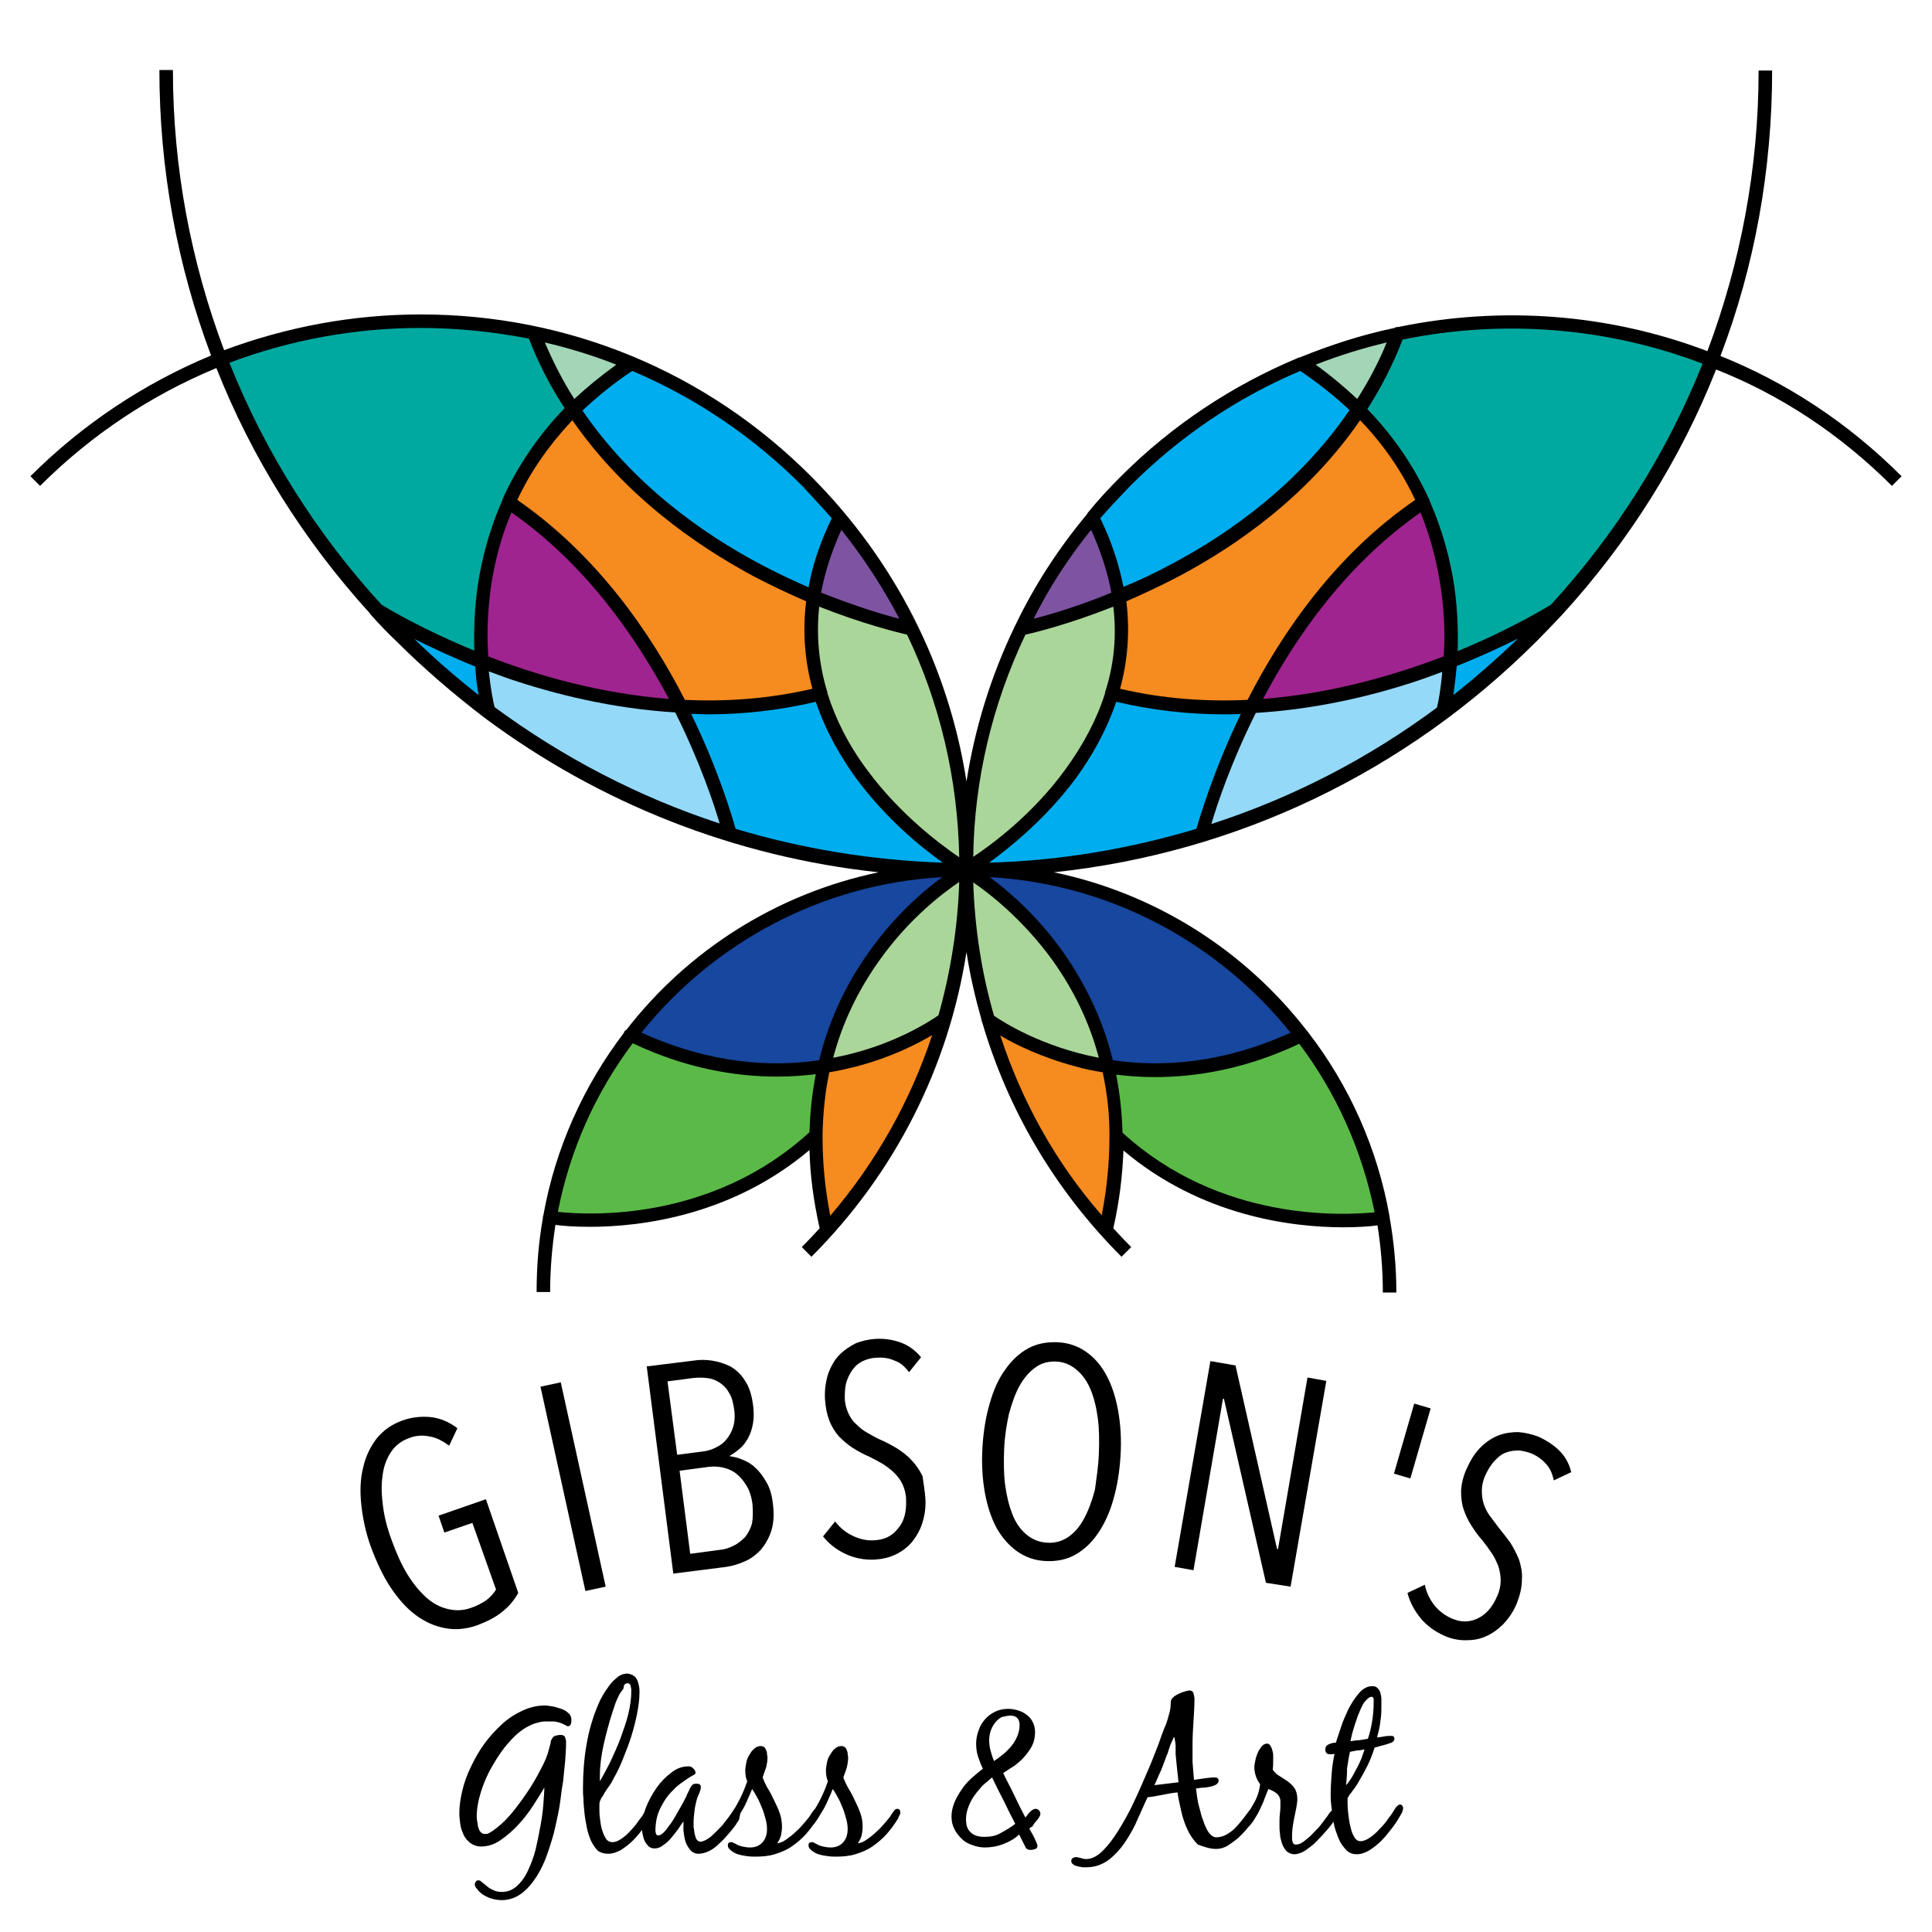 <?xml version="1.0" encoding="utf-8"?>
<!-- Generator: Adobe Illustrator 27.8.0, SVG Export Plug-In . SVG Version: 6.00 Build 0)  -->
<svg version="1.1" id="Layer_1" xmlns="http://www.w3.org/2000/svg" xmlns:xlink="http://www.w3.org/1999/xlink" x="0px" y="0px"
	 viewBox="0 0 400 400" style="enable-background:new 0 0 400 400;" xml:space="preserve">
<style type="text/css">
	.st0{fill-rule:evenodd;clip-rule:evenodd;}
	.st1{fill-rule:evenodd;clip-rule:evenodd;fill:#ABD69A;}
	.st2{fill-rule:evenodd;clip-rule:evenodd;fill:#00AEEF;}
	.st3{fill-rule:evenodd;clip-rule:evenodd;fill:#94D9F8;}
	.st4{fill-rule:evenodd;clip-rule:evenodd;fill:#9F248F;}
	.st5{fill-rule:evenodd;clip-rule:evenodd;fill:#7E53A2;}
	.st6{fill-rule:evenodd;clip-rule:evenodd;fill:#F68B1F;}
	.st7{fill-rule:evenodd;clip-rule:evenodd;fill:#A2D6B7;}
	.st8{fill-rule:evenodd;clip-rule:evenodd;fill:#5BBA47;}
	.st9{fill-rule:evenodd;clip-rule:evenodd;fill:#17479E;}
	.st10{fill-rule:evenodd;clip-rule:evenodd;fill:#00A9A0;}
</style>
<g>
	<g>
		<g>
			<path id="path_6d7535c0d8841c384fa14898cab8c2e7" class="st0" d="M391.7,100.6l2-2c-11.1-11.1-23.8-19.4-37.5-24.9
				c7.1-18.6,10.7-38.6,10.7-59.1h-2.8c0,20.4-3.8,40-10.6,58.1c-20.5-7.8-42.7-9.4-64-5c-0.3,0-0.5,0-0.8,0.2
				c-6.7,1.4-13.2,3.5-19.6,6.1c-0.2,0-0.4,0.1-0.6,0.2c-13.3,5.6-25.7,13.7-36.5,24.5c-2.5,2.5-4.8,5-6.9,7.6c0,0,0,0,0,0.1
				c-6,7.2-11,14.9-14.9,23.1c-0.1,0.1-0.2,0.3-0.2,0.4c-4.9,10.2-8.2,21-9.9,31.9c-3.7-23.8-14.8-45.7-32.1-63.1
				C146.4,77,117.7,65.1,87.1,65.1l0,0c-14.1,0-27.8,2.6-40.7,7.4c-6.8-18.1-10.6-37.6-10.6-58h-2.8c0,20.5,3.7,40.5,10.7,59.1
				C30,79.3,17.2,87.7,6.3,98.6l2,2c10.6-10.6,23-18.8,36.5-24.4c7.3,18.5,18,35.6,31.7,50.7c0.1,0.1,0.2,0.3,0.3,0.4
				c1.6,1.8,3.3,3.6,5.1,5.3c5.8,5.8,12,11.1,18.4,16c0,0,0,0,0,0c23.9,17.8,51.9,28.8,81.6,32c-21.1,4.4-39.5,16.2-52.2,32.6
				c-0.2,0.1-0.4,0.3-0.5,0.5c0,0,0,0.1,0,0.1c-8.3,10.9-14.2,23.8-16.7,37.8c0,0.1-0.1,0.2-0.1,0.3c0,0.1,0,0.2,0,0.3
				c-0.9,5-1.3,10.1-1.3,15.3h2.8c0-4.7,0.4-9.4,1.1-13.9c1.4,0.2,3.9,0.4,7.1,0.4c10.6,0,29.4-2.3,45.5-15.9
				c0.1,5,0.8,10.4,2.1,16.2c-1.2,1.3-2.4,2.6-3.7,3.9l2,2c17.3-17.3,28.4-39.3,32.1-63.1c0.7,4.7,1.8,9.4,3.1,14
				c0,0.2,0.1,0.5,0.2,0.7c5.2,17.7,14.8,34.4,28.8,48.4l2-2c-1.3-1.3-2.5-2.6-3.7-3.9c1.3-5.7,1.9-11.1,2.1-16.1
				c16.1,13.6,34.9,15.9,45.5,15.9c3.2,0,5.7-0.2,7.1-0.4c0.7,4.5,1.1,9.1,1.1,13.9h2.8c0-5.3-0.5-10.5-1.4-15.6c0,0,0,0,0-0.1
				c0,0,0,0,0,0c-2.5-14.2-8.4-27.2-16.8-38.1c0,0,0,0,0,0c-0.1-0.2-0.2-0.3-0.4-0.5c-12.8-16.5-31.2-28.3-52.3-32.7
				c37.8-4,72.8-20.7,100-47.9c1.8-1.8,3.5-3.6,5.2-5.4c0,0,0,0,0,0c13.8-15.1,24.6-32.3,31.9-50.8
				C368.5,81.7,380.9,89.8,391.7,100.6z"/>
		</g>
	</g>
	<g>
		<g>
			<g>
				<path id="path_2f2e658b0ed7a9a8c5f057c0c847fa8a" class="st1" d="M201.5,182.7c3.4,2.3,10.3,7.7,16.4,16.1
					c4.5,6.3,7.7,13,9.6,20.2c-11.9-2.3-19.8-7.4-21.7-8.7C203.2,201.3,201.8,192,201.5,182.7z"/>
			</g>
		</g>
		<g>
			<g>
				<path id="path_14855c79ec2295b0a84a3471f6cb81e8" class="st1" d="M194.3,210.2c-1.6,1.1-9.6,6.5-21.8,8.8
					c1.9-7.2,5.1-13.9,9.6-20.2c6.1-8.6,13.1-13.9,16.5-16.2C198.3,192,196.8,201.3,194.3,210.2z"/>
			</g>
		</g>
	</g>
	<g>
		<g>
			<g>
				<path id="path_8c277c7c69dac412f9557fdf02abed6d" class="st2" d="M204.8,178.6c4.4-3.2,11.7-9.1,17.9-17.4
					c3.2-4.4,6.3-9.7,8.4-15.9c7.6,1.8,15.1,2.6,22.4,2.6c1.2,0,2.3,0,3.4-0.1c-5.6,11.6-8.4,21.1-9.2,23.8
					C234,175.7,219.6,178.2,204.8,178.6z"/>
			</g>
		</g>
		<g>
			<g>
				<path id="path_4e1f12841838df89649c50ed72f1414a" class="st2" d="M152.3,171.6c-0.8-2.8-3.6-12.3-9.2-23.8
					c1.1,0,2.3,0.1,3.4,0.1c7.2,0,14.8-0.8,22.4-2.6c2.1,6.2,5.2,11.5,8.4,15.9c6.2,8.4,13.5,14.3,17.9,17.4
					C180.3,178.1,166,175.7,152.3,171.6z"/>
			</g>
		</g>
	</g>
	<g>
		<g>
			<g>
				<path id="path_bb334739504c5f1d1e70db9a38eeea2c" class="st3" d="M297.5,146.5c-14,10.4-29.7,18.6-46.7,24.1
					c1.2-4.1,4.1-12.8,9.2-23c13.2-0.8,25.1-3.8,34.2-6.9c1.5-0.5,3-1.1,4.4-1.6C298.3,142.7,297.8,145.4,297.5,146.5z"/>
			</g>
		</g>
		<g>
			<g>
				<path id="path_cc15a1737d633c87674b20ad59c08677" class="st3" d="M102.4,146.4c-0.3-1.1-0.8-3.7-1.2-7.4
					c1.4,0.5,2.9,1.1,4.4,1.6c9.2,3.1,21.1,6.1,34.2,6.9c5.1,10.2,8,18.9,9.2,23C132.2,165,116.5,156.8,102.4,146.4z"/>
			</g>
		</g>
	</g>
	<g>
		<g>
			<g>
				<path id="path_0c98d6b27fdddc0f0cab077b9f443902" class="st2" d="M301.6,137.9c5-2,9.3-4,12.7-5.7c-4.3,4.1-8.7,8-13.4,11.7
					C301.1,142.3,301.4,140.3,301.6,137.9z"/>
			</g>
		</g>
		<g>
			<g>
				<path id="path_09b550af102408152913bb5755d310de" class="st2" d="M99.1,143.9c-4.6-3.6-9.1-7.5-13.3-11.6
					c3.4,1.7,7.6,3.7,12.6,5.7C98.5,140.3,98.8,142.3,99.1,143.9z"/>
			</g>
		</g>
	</g>
	<g>
		<g>
			<g>
				<path id="path_607938748b473a7da3bc2877d52bdc35" class="st4" d="M298.9,135.9c-10.2,3.9-23.2,7.7-37.4,8.8
					c6.9-13.1,17.4-28,32.6-38.6c2,4.9,3.4,10.1,4.2,15.6C299.1,127,299.2,131.9,298.9,135.9z"/>
			</g>
		</g>
		<g>
			<g>
				<path id="path_355c03d03c91515a88e333e74d94a7e2" class="st4" d="M101.6,121.8c0.8-5.6,2.2-10.8,4.3-15.7
					c15.2,10.6,25.6,25.5,32.6,38.6c-14.2-1.1-27.2-4.8-37.4-8.8C100.8,131.9,100.9,127.1,101.6,121.8z"/>
			</g>
		</g>
	</g>
	<g>
		<g>
			<g>
				<path id="path_e6502470cdc8976ace331e33020743e6" class="st5" d="M186.2,128.1c-3.3-0.8-9.1-2.6-16.2-5.4
					c0.8-4.3,2.2-8.6,4.2-13C178.8,115.5,182.8,121.6,186.2,128.1z"/>
			</g>
		</g>
		<g>
			<g>
				<path id="path_ba2716de4fa7f1c494edee38cea27ea8" class="st5" d="M225.9,109.7c2,4.4,3.4,8.7,4.2,13c-7,2.9-12.9,4.6-16.1,5.4
					C217.2,121.7,221.2,115.5,225.9,109.7z"/>
			</g>
		</g>
	</g>
	<g>
		<g>
			<g>
				<path id="path_0a1b757133e2a843d570e42b1aa7703d" class="st1" d="M187.8,131.4c6.8,14.2,10.5,29.9,10.8,46.1
					c-3.8-2.6-12.2-8.8-19-18c-3.9-5.2-6.6-10.6-8.3-16c0-0.1,0-0.2,0-0.2c0-0.1-0.1-0.2-0.1-0.3c-1.7-5.7-2.2-11.5-1.6-17.4
					C178.7,129.2,185.7,130.9,187.8,131.4z"/>
			</g>
		</g>
		<g>
			<g>
				<path id="path_e7f3ba404016e37a2e33fde299bec2a3" class="st1" d="M212.3,131.4c2.2-0.5,9.1-2.2,18.2-5.8
					c0.7,5.9,0.2,11.7-1.6,17.4c-0.1,0.1-0.1,0.2-0.1,0.3c0,0.1,0,0.1,0,0.2c-1.7,5.4-4.5,10.7-8.3,15.9c-6.7,9.2-15.1,15.4-19,18
					C201.7,161.6,205.4,145.9,212.3,131.4z"/>
			</g>
		</g>
	</g>
	<g>
		<g>
			<g>
				<path id="path_585e63f73ff6521a12e532b8002d1efa" class="st6" d="M156,119.3c3.8,2,7.5,3.7,10.9,5.2c-0.8,6.6-0.2,12.6,1.3,18.1
					c-9,2.1-17.9,2.7-26.4,2.3c-7.1-13.9-18.3-30.1-34.7-41.4c2.8-6,6.7-11.5,11.4-16.5C129.3,102.6,144.1,112.9,156,119.3z"/>
			</g>
		</g>
		<g>
			<g>
				<path id="path_d91901eaed11885c5e4c8c7b9525dbc4" class="st6" d="M258.3,144.9c-8.5,0.4-17.5-0.2-26.4-2.3
					c1.5-5.5,2.1-11.5,1.3-18.1c3.4-1.5,7.1-3.2,10.9-5.2c11.9-6.3,26.7-16.6,37.5-32.3c4.8,5,8.6,10.5,11.4,16.5
					C276.5,114.8,265.4,131,258.3,144.9z"/>
			</g>
		</g>
	</g>
	<g>
		<g>
			<g>
				<path id="path_e2d43d78eac40bd5fdddeb33aa55331c" class="st7" d="M112.8,70.9c5.1,1.2,10,2.7,14.8,4.6c-3.2,2.3-6.1,4.7-8.7,7.1
					C116.6,79,114.6,75.1,112.8,70.9z"/>
			</g>
		</g>
		<g>
			<g>
				<path id="path_e41e82d40afa521d95cf25eb922008b0" class="st7" d="M281,82.6c-2.6-2.4-5.4-4.8-8.6-7.1c4.8-1.9,9.7-3.4,14.7-4.6
					C285.4,75.1,283.3,79,281,82.6z"/>
			</g>
		</g>
	</g>
	<g>
		<g>
			<g>
				<path id="path_76e03fa14e06f9a3934c36f486d48c08" class="st2" d="M234,100.6c10.4-10.4,22.4-18.4,35.2-23.8
					c3.7,2.5,7.1,5.2,10.2,8.1c-10.5,15.4-25,25.6-36.7,31.8c-3.5,1.9-6.9,3.5-10.1,4.8c-0.9-4.5-2.4-9.3-4.8-14.2
					C229.8,105,231.9,102.8,234,100.6z"/>
			</g>
		</g>
		<g>
			<g>
				<path id="path_290c2537ec648d06674c2991b4eaa7e1" class="st2" d="M172.2,107.3c-2.4,5-4,9.7-4.8,14.3c-3.2-1.4-6.6-3-10-4.8
					c-11.7-6.2-26.3-16.4-36.8-31.8c3.1-2.9,6.5-5.7,10.3-8.2c13,5.5,24.9,13.5,35.2,23.8C168.1,102.8,170.2,105,172.2,107.3z"/>
			</g>
		</g>
	</g>
	<g>
		<g>
			<g>
				<path id="path_f71647518caae54a0974a382055c6633" class="st6" d="M170.3,235.4c0-0.2,0-0.4,0-0.5c0.1-4.4,0.5-8.7,1.4-12.9
					c2-0.3,3.9-0.8,5.6-1.2c7.2-1.9,12.5-4.6,15.7-6.5c-4.5,13.6-11.6,26.3-21.1,37.4C170.8,246.1,170.3,240.7,170.3,235.4z"/>
			</g>
		</g>
		<g>
			<g>
				<path id="path_ef2c91bb55b7976e5f2d00ad6177c87a" class="st6" d="M207.1,214.4c3.2,1.9,8.5,4.5,15.6,6.4
					c1.7,0.5,3.6,0.9,5.6,1.2c0.9,4.2,1.4,8.4,1.4,12.8c0,0.2,0,0.4,0,0.5c0,5.2-0.5,10.7-1.6,16.3
					C218.4,240.5,211.5,227.8,207.1,214.4z"/>
			</g>
		</g>
	</g>
	<g>
		<g>
			<g>
				<path id="path_ee709bccbecd7c0a25b76a74d72fe7d8" class="st8" d="M115.5,250.9c2.5-12.9,7.9-24.8,15.5-34.9
					c11,5.2,21.2,6.9,29.9,6.9c2.8,0,5.5-0.2,8-0.5c-0.7,3.7-1.2,7.7-1.3,12C147.3,253,121.8,251.6,115.5,250.9z"/>
			</g>
		</g>
		<g>
			<g>
				<path id="path_aa1668ef4ec68de7d5a5d264ba73addb" class="st8" d="M232.4,234.5c-0.1-4.3-0.6-8.3-1.3-12c2.5,0.3,5.1,0.5,8,0.5
					c8.7,0,18.9-1.7,29.9-6.9c7.6,10.1,13,22,15.6,34.9C278.3,251.6,252.7,253.1,232.4,234.5z"/>
			</g>
		</g>
	</g>
	<g>
		<g>
			<g>
				<path id="path_4ae6ebb2aba7a41b553d84083d925033" class="st9" d="M195.1,181.6c-3.9,2.8-9.8,7.9-15.2,15.5
					c-4,5.6-8,13-10.3,22.4c-10.1,1.5-22.7,0.7-36.8-5.7C147.6,195.3,170,183,195.1,181.6z"/>
			</g>
		</g>
		<g>
			<g>
				<path id="path_00a8e1cb228ea7fcb417106497a4e8fb" class="st9" d="M267.2,213.8c-14,6.4-26.7,7.2-36.8,5.7
					c-2.3-9.4-6.4-16.8-10.3-22.4c-5.4-7.6-11.4-12.7-15.2-15.5C230,183,252.3,195.3,267.2,213.8z"/>
			</g>
		</g>
	</g>
	<g>
		<g>
			<g>
				<path id="path_537b06a10a9f19bbc2f6d17e8deb5af2" class="st10" d="M87.1,67.9c7.6,0,15.1,0.8,22.4,2.2c2,5.2,4.5,10,7.4,14.4
					c-5.8,6-9.9,12.4-12.7,18.5c0,0,0,0,0,0.1c-0.1,0.2-0.2,0.3-0.2,0.5c-2.8,6.3-4.3,12.4-5.1,17.7c-0.7,5-0.8,9.5-0.7,13.4
					c-10.3-4.2-17.4-8.4-19.2-9.5c-13.3-14.5-24.1-31.5-31.5-50.1C60,70.4,73.4,67.9,87.1,67.9z"/>
			</g>
		</g>
		<g>
			<g>
				<path id="path_76b90fae2a4935569e0d07c1e13a07fc" class="st10" d="M321.1,125.2c-1.7,1-8.8,5.3-19.3,9.6c0.1-3.9,0-8.4-0.7-13.4
					c-0.8-5.3-2.3-11.3-5.1-17.7c0-0.2-0.1-0.3-0.2-0.5c0,0,0,0,0,0c-2.8-6.1-6.9-12.5-12.7-18.5c2.8-4.4,5.3-9.2,7.3-14.4
					c20.6-4.2,42.2-2.6,62.1,5C345.1,93.8,334.4,110.7,321.1,125.2z"/>
			</g>
		</g>
	</g>
	<g>
		<g>
			<g>
				<path id="path_cc0ef06d38f5a5df0f2f5c2c09e4f7f8" class="st0" d="M107.3,329.8c-0.8,1.4-1.8,2.7-3.2,3.8
					c-1.4,1.2-3.2,2.1-5.3,2.9c-2.3,0.8-4.5,1-6.6,0.6c-2.2-0.4-4.2-1.3-6.1-2.7c-1.9-1.4-3.6-3.3-5.2-5.7c-1.6-2.4-2.9-5.2-4.1-8.4
					c-1.1-3-1.7-6-2-8.8c-0.3-2.8-0.2-5.4,0.4-7.7c0.5-2.3,1.5-4.3,2.8-6c1.4-1.7,3.1-2.9,5.3-3.7c2-0.7,4-0.9,5.9-0.7
					c1.9,0.2,3.8,1,5.5,2.3l-1.7,3.6c-1.4-1-2.7-1.7-4.1-1.9c-1.4-0.3-2.8-0.2-4.1,0.3c-1.7,0.6-3,1.6-3.9,3c-0.9,1.4-1.5,3-1.7,4.9
					c-0.3,1.9-0.2,4,0.1,6.3c0.3,2.3,0.9,4.6,1.8,7c0.9,2.5,1.9,4.8,3.1,6.8c1.2,2,2.5,3.6,3.9,4.9c1.4,1.3,2.9,2.1,4.5,2.5
					c1.6,0.4,3.2,0.4,4.9-0.2c1.2-0.4,2.3-1,3.2-1.6c0.9-0.7,1.5-1.4,2-2.2l-4.9-13.8l-5.8,2l-1.2-3.5l9.8-3.4L107.3,329.8
					L107.3,329.8z"/>
			</g>
		</g>
		<g>
			<g>
				<path id="path_2c6bd332b874497a5685f94efbe0f111" class="st0" d="M121.2,329.4l-9.3-42.3l4.2-0.9l9.3,42.3L121.2,329.4z"/>
			</g>
		</g>
		<g>
			<g>
				<path id="path_b68cec28baf29914b6f29f092b2cc3f1" class="st0" d="M160,311.2c0.3,2.2,0.2,4.1-0.3,5.7c-0.5,1.6-1.3,2.9-2.2,4
					c-1,1-2.1,1.9-3.4,2.4c-1.3,0.6-2.5,0.9-3.7,1.1l-11,1.4l-5.5-42.9l9.7-1.2c1.2-0.2,2.5-0.2,3.8,0c1.3,0.2,2.6,0.6,3.8,1.2
					c1.2,0.7,2.2,1.6,3,2.9c0.9,1.3,1.4,2.9,1.7,5c0.2,1.5,0.2,2.7,0,3.9c-0.2,1.1-0.5,2.1-1,3c-0.5,0.9-1,1.6-1.7,2.2
					c-0.7,0.6-1.4,1.1-2.1,1.5l0,0.1c0.8,0.1,1.7,0.3,2.6,0.7c1,0.4,1.9,0.9,2.7,1.7c0.9,0.8,1.6,1.8,2.3,3
					C159.3,307.9,159.8,309.4,160,311.2z M152,291.8c-0.2-1.4-0.5-2.6-1.1-3.5c-0.5-0.9-1.2-1.6-2-2.1c-0.8-0.5-1.6-0.8-2.6-0.9
					c-0.9-0.1-1.8-0.1-2.8,0l-5.3,0.7l2,15.2l5.4-0.7c0.9-0.1,1.8-0.4,2.6-0.8c0.8-0.4,1.6-0.9,2.2-1.7c0.6-0.7,1.1-1.6,1.4-2.6
					C152.1,294.4,152.2,293.2,152,291.8z M155.8,311.5c-0.2-1.6-0.6-2.9-1.3-4c-0.6-1-1.4-1.9-2.2-2.5s-1.8-1-2.8-1.2
					c-1-0.2-1.9-0.2-2.8-0.1l-6,0.8l2.2,17.2l6-0.8c1.1-0.1,2.1-0.4,3-0.9c0.9-0.4,1.7-1.1,2.4-1.8c0.6-0.8,1.1-1.7,1.4-2.8
					C155.9,314.2,155.9,313,155.8,311.5z"/>
			</g>
		</g>
		<g>
			<g>
				<path id="path_4ed4c76f79f7dc9860be4829f48c0fc9" class="st0" d="M191.6,310.4c0.1,1.9-0.2,3.6-0.7,5.1
					c-0.5,1.5-1.3,2.8-2.2,3.9c-1,1.1-2.1,1.9-3.4,2.5c-1.3,0.6-2.7,0.9-4.2,1c-2.2,0.1-4.2-0.3-6.1-1.2c-1.9-0.9-3.4-2.1-4.6-3.6
					l2.5-3.1c1,1.3,2.2,2.3,3.7,3c1.5,0.7,2.9,1,4.4,0.9c2-0.1,3.6-0.8,4.8-2.3c1.3-1.4,1.9-3.4,1.8-6c0-1.2-0.3-2.3-0.7-3.2
					c-0.4-0.9-1-1.7-1.7-2.4c-0.7-0.7-1.5-1.3-2.4-1.9c-0.9-0.5-1.8-1-2.8-1.5c-1.2-0.5-2.3-1.1-3.4-1.8c-1.1-0.7-2-1.5-2.9-2.4
					c-0.8-0.9-1.5-2-2-3.3c-0.5-1.3-0.8-2.8-0.9-4.5c-0.1-2,0.2-3.7,0.7-5.3c0.6-1.5,1.3-2.8,2.3-3.8c1-1,2.2-1.8,3.4-2.4
					c1.3-0.5,2.6-0.8,4.1-0.9c2-0.1,3.7,0.2,5.3,0.8c1.6,0.6,2.9,1.6,4.1,3l-2.5,3.1c-0.9-1.2-1.8-2-3-2.4c-1.1-0.5-2.3-0.7-3.6-0.6
					c-0.9,0-1.7,0.2-2.5,0.5c-0.8,0.3-1.6,0.8-2.2,1.5c-0.6,0.7-1.1,1.5-1.5,2.6c-0.4,1-0.5,2.2-0.5,3.6c0,1.2,0.3,2.3,0.7,3.2
					c0.4,0.9,0.9,1.7,1.6,2.3c0.7,0.7,1.4,1.3,2.3,1.8c0.9,0.5,1.7,1,2.6,1.4c1.2,0.5,2.3,1.1,3.5,1.8c1.1,0.7,2.2,1.5,3.1,2.5
					c0.9,0.9,1.7,2.1,2.3,3.3C191.2,307.2,191.5,308.7,191.6,310.4z"/>
			</g>
		</g>
		<g>
			<g>
				<path id="path_18764e44fb0cc8f92c68c4b37127685b" class="st0" d="M232,301.3c-0.2,3.4-0.7,6.4-1.5,9.2c-0.8,2.8-1.9,5.1-3.2,7
					c-1.3,1.9-2.9,3.4-4.7,4.4c-1.8,1-3.8,1.4-6.1,1.3c-2.2-0.1-4.2-0.8-5.9-2c-1.7-1.2-3.1-2.8-4.3-4.9c-1.1-2.1-1.9-4.5-2.4-7.3
					c-0.5-2.8-0.7-5.9-0.5-9.3c0.2-3.3,0.7-6.4,1.5-9.1c0.8-2.8,1.8-5.1,3.2-7c1.3-1.9,2.9-3.4,4.7-4.4c1.8-1,3.9-1.4,6.2-1.3
					c2.2,0.1,4.2,0.8,5.9,2s3.1,2.8,4.2,4.9c1.1,2,1.9,4.5,2.4,7.3C232,294.9,232.2,298,232,301.3z M227.5,301.1
					c0.1-2.6,0.1-5.1-0.2-7.4c-0.3-2.3-0.8-4.3-1.5-6c-0.7-1.7-1.7-3.1-2.9-4.1c-1.2-1-2.5-1.6-4.1-1.7c-1.7-0.1-3.2,0.3-4.4,1.2
					c-1.3,0.9-2.4,2.2-3.3,3.8c-0.9,1.6-1.6,3.6-2.2,5.8c-0.5,2.3-0.9,4.7-1,7.3c-0.1,2.6-0.1,5.1,0.2,7.4c0.3,2.3,0.8,4.3,1.5,6.1
					c0.7,1.8,1.7,3.2,2.9,4.2c1.2,1,2.6,1.6,4.3,1.7c1.6,0.1,3.1-0.3,4.4-1.2c1.3-0.9,2.4-2.2,3.3-3.9c0.9-1.7,1.6-3.6,2.2-5.9
					C227,306.1,227.4,303.7,227.5,301.1z"/>
			</g>
		</g>
		<g>
			<g>
				<path id="path_3f21d331da4ede740f3f8c0ea20c7efa" class="st0" d="M262.1,327.7l-8.7-38.1l-0.2,0l-6.1,35.5l-3.9-0.7l7.4-42.6
					l5.2,0.9l8.6,38l0.2,0l6.1-35.5l3.9,0.7l-7.4,42.6L262.1,327.7z"/>
			</g>
		</g>
		<g>
			<g>
				<path id="path_1104188975c3acbea1a16e6e84544df8" class="st0" d="M288.6,305.1l4.2-14.5l3.4,1l-4.2,14.5L288.6,305.1z"/>
			</g>
		</g>
		<g>
			<g>
				<path id="path_89b590ee4133c4e11c6aed27b6fec523" class="st0" d="M314.1,331.8c-0.7,1.8-1.7,3.2-2.8,4.4c-1.1,1.1-2.3,2-3.7,2.6
					c-1.3,0.6-2.7,0.8-4.2,0.8c-1.5,0-2.9-0.3-4.3-0.9c-2-0.9-3.7-2.1-5-3.7c-1.3-1.6-2.2-3.3-2.7-5.2l3.6-1.7c0.3,1.6,1,3,2,4.3
					c1,1.2,2.2,2.1,3.6,2.7c1.8,0.8,3.6,0.8,5.3,0s3.1-2.3,4.1-4.7c0.5-1.1,0.7-2.2,0.7-3.2c0-1-0.2-2-0.5-3
					c-0.4-0.9-0.8-1.9-1.4-2.7c-0.6-0.9-1.2-1.7-1.9-2.6c-0.9-1-1.6-2-2.3-3.1c-0.7-1.1-1.2-2.2-1.6-3.4c-0.4-1.2-0.5-2.4-0.5-3.8
					c0.1-1.4,0.4-2.8,1.1-4.4c0.8-1.8,1.7-3.3,2.9-4.5c1.1-1.1,2.4-2,3.7-2.5c1.3-0.5,2.7-0.7,4.1-0.7c1.4,0.1,2.7,0.4,4.1,0.9
					c1.8,0.8,3.3,1.8,4.5,3c1.2,1.2,2,2.7,2.4,4.4l-3.6,1.7c-0.3-1.4-0.8-2.6-1.7-3.5c-0.8-0.9-1.8-1.6-3-2.1
					c-0.8-0.3-1.6-0.5-2.5-0.6c-0.9,0-1.8,0.1-2.6,0.4c-0.9,0.3-1.7,0.9-2.4,1.7c-0.8,0.8-1.4,1.8-2,3.1c-0.5,1.1-0.7,2.2-0.7,3.1
					c0,1,0.1,1.9,0.4,2.8c0.3,0.9,0.7,1.7,1.3,2.5c0.6,0.8,1.2,1.6,1.8,2.4c0.8,1,1.6,2,2.4,3.1c0.7,1.1,1.3,2.3,1.8,3.5
					c0.4,1.3,0.7,2.6,0.6,4C315.1,328.7,314.7,330.2,314.1,331.8z"/>
			</g>
		</g>
	</g>
	<g>
		<g>
			<g>
				<path id="path_e71a78034d1bdbf683bf64778e43cb3e" class="st0" d="M98.7,376.1c0-1.6,0.3-3.3,0.9-5.2c0.6-1.9,1.4-3.7,2.4-5.4
					c1-1.7,2.1-3.4,3.4-4.8c1.3-1.5,2.6-2.6,4-3.3c0.6-0.3,1.2-0.6,1.8-0.7c0.6-0.2,1.2-0.3,1.9-0.3c0.2,0,0.4,0,0.6,0h0.7
					c0.5,0,0.9,0.1,1.3,0.2c0.3,0.1,0.6,0.2,0.8,0.3c0.2,0.1,0.4,0.2,0.6,0.3c0.2,0.1,0.3,0.2,0.5,0.2c0.3,0,0.5-0.2,0.6-0.5
					c0.1-0.3,0.1-0.6,0.1-0.8c0-0.6-0.2-1.1-0.6-1.4c-0.4-0.4-0.9-0.7-1.5-0.9c-0.6-0.2-1.2-0.4-1.8-0.5c-0.6-0.1-1.2-0.2-1.6-0.2
					c-1.6,0-3.2,0.4-4.7,1.1c-1.5,0.7-2.9,1.6-4.2,2.8c-1.3,1.2-2.5,2.5-3.6,4c-1.1,1.5-2,3.1-2.8,4.8c-0.8,1.6-1.4,3.3-1.8,5
					c-0.4,1.7-0.6,3.2-0.6,4.6c0,0.7,0.1,1.5,0.2,2.3c0.1,0.8,0.4,1.5,0.7,2.2c0.3,0.7,0.8,1.2,1.4,1.7c0.6,0.4,1.3,0.7,2.2,0.7
					c1.3,0,2.7-0.4,4-1.3c1.3-0.9,2.6-2,3.7-3.2c1.2-1.3,2.2-2.6,3.1-4c0.9-1.4,1.7-2.7,2.3-3.7c0,0.8-0.1,1.9-0.2,3.4
					c-0.1,1.4-0.3,2.9-0.6,4.5c-0.3,1.6-0.6,3.2-1,4.9c-0.4,1.6-1,3.1-1.6,4.4c-0.6,1.3-1.4,2.4-2.3,3.2c-0.9,0.8-1.9,1.2-3.1,1.2
					c-0.7,0-1.3-0.1-1.8-0.4c-0.5-0.2-1-0.5-1.3-0.8c-0.4-0.3-0.7-0.6-1-0.8c-0.3-0.3-0.5-0.4-0.8-0.4c-0.2,0-0.4,0.1-0.5,0.3
					c-0.1,0.2-0.2,0.3-0.2,0.5c0,0.3,0.1,0.6,0.4,0.9c0.2,0.3,0.5,0.6,0.7,0.8c0.5,0.5,1.3,0.9,2.1,1.2c0.9,0.3,1.7,0.4,2.4,0.4
					c1.5,0,2.9-0.5,4.1-1.4c1.2-0.9,2.2-2.1,3.1-3.5c0.9-1.4,1.7-3.1,2.3-4.9c0.6-1.8,1.2-3.6,1.6-5.5c0.4-1.8,0.8-3.6,1-5.2
					c0.2-1.7,0.4-3.1,0.6-4.2c0.1-1.3,0.3-2.7,0.4-4c0.1-1.3,0.2-2.7,0.2-4c0-0.4-0.1-0.7-0.2-1c-0.1-0.3-0.4-0.5-0.9-0.5
					c-0.5,0-0.9,0.1-1.2,0.2c-0.3,0.1-0.5,0.3-0.6,0.6c-0.2,0.2-0.3,0.5-0.3,0.9c-0.1,0.3-0.2,0.7-0.3,1.1c-0.3,1.3-0.9,2.8-1.8,4.4
					c-0.8,1.6-1.8,3.3-2.9,4.9c-1.1,1.6-2.2,3.1-3.4,4.5c-1.2,1.4-2.4,2.4-3.5,3.2c-0.3,0.2-0.5,0.3-0.8,0.5s-0.6,0.2-0.9,0.2
					c-0.3,0-0.6-0.1-0.8-0.3c-0.2-0.2-0.4-0.5-0.5-0.8c-0.1-0.3-0.2-0.6-0.2-1C98.7,376.7,98.7,376.4,98.7,376.1z"/>
			</g>
		</g>
		<g>
			<g>
				<path id="path_4b1082280ed195e8a72206d8bc2730a0" class="st0" d="M125.9,383.8c0.9,0,1.8-0.3,2.7-0.8c0.9-0.6,1.7-1.2,2.5-2
					c0.8-0.8,1.5-1.7,2.2-2.6c0.6-0.9,1.2-1.7,1.6-2.4c0.1-0.2,0.3-0.5,0.4-0.7c0.1-0.3,0.2-0.5,0.2-0.8c0-0.2,0-0.4-0.1-0.5
					c-0.1-0.2-0.2-0.2-0.5-0.2c-0.2,0-0.4,0.1-0.5,0.2c-0.1,0.1-0.3,0.3-0.4,0.4c-0.2,0.3-0.4,0.6-0.6,0.9c-0.2,0.3-0.4,0.6-0.6,0.9
					c-0.3,0.4-0.7,0.9-1.1,1.5c-0.5,0.6-1,1.2-1.5,1.7c-0.6,0.6-1.1,1-1.7,1.4c-0.6,0.4-1.2,0.6-1.7,0.6c-0.6,0-1.1-0.3-1.4-0.8
					c-0.3-0.5-0.6-1.2-0.8-1.9c-0.2-0.7-0.3-1.5-0.4-2.3c-0.1-0.8-0.1-1.4-0.1-1.8c0-0.3,0-0.6,0-1c0-0.4,0.1-0.7,0.2-0.9
					c0.1-0.2,0.2-0.4,0.3-0.6c0.2-0.2,0.3-0.4,0.4-0.6c0.3-0.6,0.7-1.1,1.1-1.7c0.4-0.5,0.7-1.1,1-1.7c0.7-1.2,1.3-2.5,1.9-4
					c0.6-1.5,1.2-3,1.7-4.6c0.5-1.6,0.9-3.2,1.2-4.7c0.3-1.6,0.5-3,0.5-4.4c0-0.4,0-0.8-0.1-1.3c-0.1-0.5-0.2-0.9-0.4-1.3
					c-0.2-0.4-0.4-0.7-0.8-0.9c-0.3-0.2-0.8-0.4-1.3-0.4c-0.6,0-1.3,0.2-1.9,0.7c-0.6,0.5-1.2,1-1.7,1.7c-0.5,0.7-1,1.4-1.4,2.1
					c-0.4,0.7-0.7,1.3-0.9,1.8c-1.2,2.8-2,5.6-2.5,8.6c-0.5,2.9-0.7,5.9-0.7,8.9c0,0.5,0,1.3,0.1,2.1c0,0.9,0.1,1.8,0.2,2.9
					c0.1,1,0.3,2,0.5,3.1c0.2,1,0.5,1.9,0.9,2.8c0.4,0.8,0.9,1.5,1.4,2C124.4,383.6,125.1,383.8,125.9,383.8z M130,348.5
					c0.2,0,0.3,0.1,0.4,0.2c0.1,0.1,0.2,0.3,0.2,0.5c0,0.2,0.1,0.4,0.1,0.6v0.4c0,1.4-0.2,2.9-0.6,4.6s-1,3.3-1.6,5
					c-0.6,1.7-1.4,3.3-2.1,4.9c-0.8,1.6-1.5,2.9-2.2,4.1c0-0.2,0-0.4,0-0.6v-0.6c0-2.1,0.3-4.2,0.8-6.5c0.5-2.2,1.1-4.4,1.7-6.3
					c0.1-0.3,0.3-0.9,0.5-1.5c0.2-0.7,0.5-1.4,0.8-2c0.3-0.7,0.7-1.2,1.1-1.7C129.1,348.7,129.5,348.5,130,348.5z"/>
			</g>
		</g>
		<g>
			<g>
				<path id="path_37f6caebbf8c68bdbe7327bbb963609f" class="st0" d="M153.3,375.2c0-0.5-0.2-0.8-0.7-0.8c-0.3,0-0.6,0.1-0.7,0.4
					c-0.2,0.2-0.3,0.5-0.5,0.7c-0.3,0.4-0.6,0.9-1.2,1.6c-0.5,0.7-1.1,1.3-1.7,1.9c-0.6,0.6-1.2,1.2-1.8,1.6s-1.2,0.7-1.7,0.7
					c-0.3,0-0.6-0.2-0.8-0.5c-0.2-0.4-0.3-0.8-0.4-1.2c-0.1-0.5-0.1-0.9-0.2-1.4c0-0.5,0-0.8,0-1c0-0.7,0.1-1.5,0.2-2.4
					c0.1-0.8,0.3-1.6,0.5-2.4c0.1-0.3,0.3-0.7,0.5-1.2c0.2-0.5,0.3-0.9,0.3-1.2c0-0.3-0.1-0.5-0.3-0.6c-0.2-0.1-0.4-0.1-0.7-0.1
					c-0.4,0-0.7,0.1-0.9,0.4c-0.2,0.3-0.4,0.6-0.5,0.9c-0.1,0.3-0.4,0.7-0.6,1.3c-0.3,0.6-0.6,1.2-1,1.9c-0.4,0.7-0.8,1.4-1.2,2.1
					c-0.4,0.7-0.8,1.4-1.3,2c-0.4,0.6-0.8,1.1-1.2,1.5c-0.4,0.4-0.8,0.6-1.1,0.6c-0.3,0-0.4-0.1-0.5-0.4c-0.1-0.3-0.1-0.5-0.1-0.6
					c0-1.6,0.3-3.2,1-4.6c0.7-1.4,1.5-2.7,2.7-3.8c0.6-0.7,1.3-1.2,2-1.7c0.7-0.5,1.4-1,2.2-1.4c0.1-0.1,0.2-0.1,0.3-0.2
					c0.1-0.1,0.1-0.2,0.1-0.3c0-0.3-0.2-0.6-0.5-0.9c-0.3-0.3-0.6-0.4-0.9-0.4c-1.3,0-2.5,0.4-3.6,1.3c-1.2,0.9-2.2,1.9-3.1,3.2
					c-0.9,1.3-1.6,2.6-2.2,4.1c-0.5,1.4-0.8,2.7-0.8,3.8c0,0.4,0,0.9,0.1,1.4c0.1,0.5,0.2,1,0.4,1.5c0.2,0.5,0.5,0.8,0.8,1.2
					c0.3,0.3,0.8,0.5,1.3,0.5c0.6,0,1.2-0.2,1.7-0.6c0.6-0.4,1.2-0.9,1.7-1.5c0.5-0.6,1-1.2,1.5-1.9c0.4-0.6,0.8-1.2,1.1-1.6
					c0,0.5,0,1.2,0,1.9c0.1,0.8,0.2,1.5,0.4,2.2c0.2,0.7,0.6,1.3,1,1.8c0.4,0.5,1,0.8,1.7,0.8c0.7,0,1.5-0.2,2.3-0.6
					c0.8-0.4,1.5-1,2.1-1.6c0.7-0.6,1.3-1.3,1.9-2c0.6-0.7,1.1-1.3,1.5-1.9c0.1-0.2,0.3-0.5,0.6-0.9
					C153.2,375.7,153.3,375.4,153.3,375.2z"/>
			</g>
		</g>
		<g>
			<g>
				<path id="path_5ed274d78e0a9e1e57256bcdca71345e" class="st0" d="M157.9,368c0.3,0.8,0.7,1.7,1.2,2.5c0.5,0.8,0.9,1.7,1.3,2.5
					c0.4,0.8,0.8,1.7,1.1,2.6c0.3,0.9,0.4,1.8,0.4,2.7c0,0.6-0.1,1.1-0.2,1.7c-0.2,0.6-0.4,1.1-0.8,1.6c0.5,0,1.1-0.2,1.8-0.7
					c0.7-0.5,1.4-1,2.1-1.7c0.7-0.6,1.3-1.3,1.9-2c0.6-0.7,1-1.2,1.2-1.6c0.1-0.2,0.3-0.4,0.5-0.7c0.2-0.3,0.4-0.4,0.7-0.4
					c0.3,0,0.4,0.1,0.5,0.3c0.1,0.2,0.1,0.4,0.1,0.6c0,0.1-0.1,0.3-0.2,0.5c-0.1,0.2-0.2,0.3-0.2,0.5c-0.8,1.3-1.6,2.4-2.5,3.4
					c-0.9,1-1.9,1.8-2.9,2.5c-1,0.7-2.2,1.2-3.5,1.6c-1.3,0.4-2.7,0.5-4.2,0.5c-0.8,0-1.7-0.1-2.7-0.3c-1-0.2-1.8-0.6-2.4-1.2
					c-0.1-0.1-0.3-0.3-0.3-0.4c-0.1-0.1-0.1-0.3-0.1-0.5c0-0.4,0.2-0.6,0.7-0.6c0.2,0,0.3,0,0.4,0.1c0.1,0.1,0.2,0.1,0.4,0.2
					c0.5,0.3,1,0.5,1.5,0.6c0.5,0.1,1,0.2,1.6,0.2c1.1,0,2-0.4,2.6-1.1c0.6-0.7,0.9-1.6,0.9-2.7c0-0.7-0.1-1.4-0.3-2.1
					c-0.2-0.7-0.4-1.5-0.7-2.2c-0.3-0.7-0.6-1.5-1-2.2c-0.4-0.7-0.7-1.3-1.1-1.8c-0.2,0.6-0.5,1.2-0.8,1.9c-0.3,0.7-0.6,1.4-1,2.1
					c-0.4,0.7-0.8,1.3-1.2,2c-0.4,0.6-0.8,1.2-1.3,1.6c-0.1,0.1-0.3,0.3-0.5,0.5c-0.2,0.2-0.4,0.2-0.6,0.2c-0.4,0-0.6-0.2-0.6-0.6
					c0-0.2,0.1-0.4,0.2-0.6c0.1-0.2,0.2-0.3,0.4-0.5c1.9-2.4,3.4-5.2,4.4-8.2c-0.3-0.7-0.4-1.5-0.4-2.3c0-0.4,0.1-0.9,0.2-1.5
					c0.1-0.6,0.3-1.1,0.6-1.6c0.3-0.5,0.6-1,1-1.3c0.4-0.4,0.9-0.6,1.4-0.6c0.3,0,0.5,0.1,0.7,0.2c0.2,0.2,0.3,0.4,0.4,0.6
					c0.1,0.2,0.2,0.5,0.2,0.8c0,0.3,0.1,0.5,0.1,0.7c0,0.7-0.1,1.4-0.3,2.2C158.3,366.7,158.1,367.4,157.9,368z"/>
			</g>
		</g>
		<g>
			<g>
				<path id="path_9d2d97f6b247948492e5da6a7c89ff33" class="st0" d="M174.6,368c0.3,0.8,0.7,1.7,1.2,2.5c0.5,0.8,0.9,1.7,1.3,2.5
					c0.4,0.8,0.8,1.7,1.1,2.6c0.3,0.9,0.4,1.8,0.4,2.7c0,0.6-0.1,1.1-0.2,1.7c-0.2,0.6-0.4,1.1-0.8,1.6c0.5,0,1.1-0.2,1.8-0.7
					c0.7-0.5,1.4-1,2.1-1.7c0.7-0.6,1.3-1.3,1.9-2c0.6-0.7,1-1.2,1.2-1.6c0.1-0.2,0.3-0.4,0.5-0.7c0.2-0.3,0.4-0.4,0.7-0.4
					c0.3,0,0.4,0.1,0.5,0.3c0.1,0.2,0.1,0.4,0.1,0.6c0,0.1-0.1,0.3-0.2,0.5c-0.1,0.2-0.2,0.3-0.2,0.5c-0.8,1.3-1.6,2.4-2.5,3.4
					c-0.9,1-1.9,1.8-2.9,2.5c-1,0.7-2.2,1.2-3.5,1.6c-1.3,0.4-2.7,0.5-4.2,0.5c-0.8,0-1.7-0.1-2.7-0.3c-1-0.2-1.8-0.6-2.4-1.2
					c-0.1-0.1-0.3-0.3-0.3-0.4c-0.1-0.1-0.1-0.3-0.1-0.5c0-0.4,0.2-0.6,0.7-0.6c0.2,0,0.3,0,0.4,0.1c0.1,0.1,0.2,0.1,0.4,0.2
					c0.5,0.3,1,0.5,1.5,0.6c0.5,0.1,1,0.2,1.6,0.2c1.1,0,2-0.4,2.6-1.1c0.6-0.7,0.9-1.6,0.9-2.7c0-0.7-0.1-1.4-0.3-2.1
					c-0.2-0.7-0.4-1.5-0.7-2.2c-0.3-0.7-0.6-1.5-1-2.2c-0.4-0.7-0.7-1.3-1.1-1.8c-0.2,0.6-0.5,1.2-0.8,1.9c-0.3,0.7-0.6,1.4-1,2.1
					c-0.4,0.7-0.8,1.3-1.2,2c-0.4,0.6-0.8,1.2-1.3,1.6c-0.1,0.1-0.3,0.3-0.5,0.5c-0.2,0.2-0.4,0.2-0.6,0.2c-0.4,0-0.6-0.2-0.6-0.6
					c0-0.2,0.1-0.4,0.2-0.6c0.1-0.2,0.2-0.3,0.4-0.5c1.9-2.4,3.4-5.2,4.4-8.2c-0.3-0.7-0.4-1.5-0.4-2.3c0-0.4,0.1-0.9,0.2-1.5
					c0.1-0.6,0.3-1.1,0.6-1.6c0.3-0.5,0.6-1,1-1.3c0.4-0.4,0.9-0.6,1.4-0.6c0.3,0,0.5,0.1,0.7,0.2c0.2,0.2,0.3,0.4,0.4,0.6
					c0.1,0.2,0.2,0.5,0.2,0.8c0,0.3,0.1,0.5,0.1,0.7c0,0.7-0.1,1.4-0.3,2.2C175.1,366.7,174.8,367.4,174.6,368z"/>
			</g>
		</g>
		<g>
			<g>
				<path id="path_dacf5374df6b14ab125536209583b263" class="st0" d="M214.5,377.1c0.2-0.2,0.4-0.5,0.6-0.8c0.2-0.3,0.3-0.6,0.3-0.8
					c0-0.2-0.1-0.5-0.3-0.7c-0.2-0.2-0.4-0.3-0.7-0.3c-0.2,0-0.4,0.1-0.6,0.2c-0.2,0.1-0.4,0.3-0.6,0.5c-0.2,0.2-0.4,0.4-0.5,0.6
					c-0.2,0.2-0.3,0.4-0.4,0.5c-0.8-1.5-1.6-3.1-2.3-4.6s-1.6-3.1-2.3-4.6c0.7-0.5,1.5-1,2.3-1.5c0.8-0.6,1.5-1.2,2.1-1.9
					c0.6-0.7,1.2-1.5,1.6-2.3c0.4-0.8,0.6-1.8,0.6-2.8c0-0.8-0.2-1.5-0.5-2.1c-0.3-0.6-0.7-1.1-1.3-1.5c-0.5-0.4-1.1-0.7-1.8-0.9
					c-0.7-0.2-1.3-0.3-2-0.3c-1,0-1.9,0.2-2.7,0.6c-0.8,0.4-1.5,0.9-2.1,1.6c-0.6,0.7-1,1.4-1.3,2.3c-0.3,0.8-0.5,1.7-0.5,2.7
					c0,0.9,0.1,1.8,0.4,2.7c0.3,0.9,0.6,1.7,1,2.5c-0.7,0.5-1.5,1.2-2.3,1.9c-0.8,0.7-1.5,1.5-2.1,2.4s-1.1,1.7-1.5,2.7
					c-0.4,1-0.6,1.9-0.6,2.9c0,1,0.2,1.8,0.6,2.6c0.4,0.8,0.9,1.4,1.5,2c0.6,0.6,1.3,1,2.2,1.3c0.8,0.3,1.7,0.5,2.6,0.5
					c1.2,0,2.5-0.2,3.8-0.7c1.3-0.5,2.4-1.1,3.3-2l1.3,2.6c0.1,0.3,0.3,0.4,0.5,0.5c0.2,0.1,0.4,0.1,0.7,0.1c0.3,0,0.6-0.1,0.9-0.2
					c0.3-0.1,0.4-0.4,0.4-0.7c0-0.1-0.1-0.3-0.2-0.6l-0.5-1.1c-0.2-0.4-0.4-0.8-0.6-1.1c-0.2-0.3-0.3-0.6-0.4-0.7
					c0.2-0.2,0.5-0.4,0.7-0.5C214.1,377.5,214.3,377.3,214.5,377.1z M209.2,355.2c1.3,0,1.9,0.7,1.9,2c0,0.8-0.2,1.6-0.5,2.3
					c-0.3,0.7-0.7,1.4-1.2,2c-0.5,0.6-1.1,1.2-1.7,1.7c-0.6,0.5-1.3,1-1.9,1.4c-0.3-0.7-0.5-1.4-0.7-2.1c-0.2-0.7-0.3-1.4-0.3-2.2
					c0-0.6,0.1-1.3,0.3-1.9c0.2-0.6,0.5-1.2,0.9-1.7c0.4-0.5,0.8-0.9,1.4-1.2C207.9,355.4,208.5,355.2,209.2,355.2z M205.4,368
					c0.8,1.7,1.6,3.3,2.4,4.8c0.7,1.5,1.5,3.1,2.4,4.8c-0.9,0.7-1.9,1.3-3,1.9c-1,0.6-2.1,0.8-3.4,0.8c-1.2,0-2.2-0.3-2.8-0.9
					c-0.7-0.6-1-1.5-1-2.8c0-0.9,0.2-1.7,0.5-2.5c0.3-0.8,0.7-1.6,1.2-2.3c0.5-0.7,1.1-1.4,1.7-2.1
					C204.1,369.1,204.8,368.5,205.4,368z"/>
			</g>
		</g>
		<g>
			<g>
				<path id="path_88507c7c89efa340373f9b36bd79d1d5" class="st0" d="M244,369c-0.8,0.1-1.7,0.2-2.5,0.3c-0.8,0.1-1.7,0.2-2.5,0.3
					c0.5-1,0.9-2.1,1.4-3.1c0.4-1,0.8-2.1,1.2-3.2c0.1-0.1,0.2-0.4,0.3-0.8c0.1-0.4,0.3-0.8,0.4-1.2c0.2-0.4,0.3-0.8,0.5-1.1
					c0.1-0.3,0.2-0.5,0.3-0.5s0.1,0,0.1,0.1c0,0.1,0,0.1,0,0.2c0.1,0.5,0.2,1,0.2,1.6c0,0.6,0,1.1,0,1.6
					C243.6,365.3,243.8,367.2,244,369z M251.8,382.8c0.8,0,1.6-0.2,2.4-0.7s1.6-1.1,2.3-1.7c0.7-0.7,1.4-1.4,2-2.2
					c0.6-0.8,1.1-1.5,1.4-2.1c0.1-0.2,0.2-0.3,0.2-0.5c0.1-0.2,0.1-0.4,0.1-0.6c0-0.2-0.1-0.3-0.3-0.4c-0.2-0.1-0.3-0.2-0.5-0.2
					c-0.2,0-0.4,0.1-0.6,0.3c-0.1,0.2-0.3,0.3-0.4,0.5c-0.4,0.5-0.8,1.1-1.3,1.7c-0.5,0.6-1,1.2-1.5,1.7c-0.5,0.5-1.1,0.9-1.8,1.3
					c-0.6,0.3-1.3,0.5-2,0.5c-0.4,0-0.8-0.2-1.2-0.6c-0.4-0.4-0.7-0.9-1-1.6c-0.3-0.6-0.5-1.4-0.8-2.1c-0.2-0.8-0.4-1.5-0.6-2.3
					c-0.2-0.7-0.3-1.4-0.4-2.1c-0.1-0.6-0.1-1.1-0.2-1.4c0.6-0.1,1.2-0.2,1.9-0.2c0.7-0.1,1.3-0.2,1.8-0.4c0.3-0.1,0.5-0.2,0.7-0.4
					c0.2-0.2,0.3-0.4,0.3-0.7c0-0.2-0.1-0.4-0.3-0.5c-0.2-0.1-0.4-0.1-0.6-0.1c-0.7,0-1.4,0.1-2.1,0.2c-0.7,0.1-1.4,0.2-2.1,0.3
					c-0.1-1.3-0.2-2.5-0.3-3.7c0-1.2,0-2.5,0-3.7c0-1.6,0.1-3.2,0.2-4.7c0.1-1.6,0.2-3.2,0.2-4.7c0-0.3-0.1-0.7-0.2-1.1
					c-0.1-0.4-0.4-0.6-0.8-0.6c-0.3,0-0.6,0.1-1,0.2c-0.4,0.1-0.9,0.3-1.3,0.5c-0.4,0.2-0.8,0.4-1.1,0.7c-0.3,0.3-0.5,0.6-0.5,0.9
					c0,0.9-0.1,1.7-0.3,2.4c-0.2,0.7-0.4,1.5-0.7,2.3c-0.4,0.9-0.9,2.2-1.5,4c-0.7,1.7-1.4,3.7-2.3,5.7c-0.9,2.1-1.8,4.2-2.8,6.3
					c-1,2.2-2.1,4.1-3.2,5.9c-1.1,1.8-2.2,3.2-3.3,4.3s-2.3,1.7-3.4,1.7c-0.4,0-0.8-0.1-1.1-0.2c-0.4-0.1-0.7-0.2-1.1-0.2
					c-0.2,0-0.4,0.1-0.6,0.2c-0.2,0.1-0.3,0.3-0.3,0.6c0,0.3,0.1,0.5,0.4,0.7c0.2,0.2,0.5,0.3,0.9,0.4c0.3,0.1,0.7,0.1,1,0.2
					c0.3,0,0.6,0,0.8,0c1.7,0,3.2-0.5,4.6-1.5c1.3-1,2.5-2.3,3.5-3.8c1-1.5,1.9-3.1,2.6-4.8c0.8-1.7,1.4-3.2,2-4.4
					c1-0.1,2.1-0.3,3.1-0.5c1-0.2,2-0.4,3.1-0.5c0.1,1,0.4,2.2,0.7,3.6c0.3,1.4,0.7,2.7,1.3,4c0.6,1.3,1.3,2.3,2.2,3.2
					C249.4,382.4,250.5,382.8,251.8,382.8z"/>
			</g>
		</g>
		<g>
			<g>
				<path id="path_18eb48b6b494813afc2b7605631c2e37" class="st0" d="M265.1,373c0,0.8,0,1.6-0.1,2.4c-0.1,0.8-0.1,1.6-0.1,2.4
					c0,0.5,0,1.1,0.1,1.8c0,0.7,0.2,1.3,0.4,2c0.2,0.6,0.5,1.1,0.9,1.6c0.4,0.4,1,0.7,1.7,0.7c0.7,0,1.5-0.3,2.3-0.8
					c0.8-0.6,1.7-1.2,2.4-2c0.8-0.8,1.5-1.6,2.2-2.4c0.7-0.8,1.2-1.5,1.5-2.1c0.1-0.1,0.2-0.3,0.2-0.4c0.1-0.1,0.1-0.3,0.1-0.5
					c0-0.2,0-0.4-0.1-0.6c-0.1-0.2-0.2-0.3-0.5-0.3s-0.5,0.1-0.7,0.4c-0.2,0.2-0.4,0.5-0.5,0.7c-0.3,0.4-0.7,0.9-1.2,1.6
					c-0.5,0.7-1.1,1.3-1.8,2c-0.6,0.7-1.3,1.2-1.9,1.7c-0.6,0.5-1.2,0.7-1.7,0.7c-0.4,0-0.6-0.2-0.7-0.6c-0.1-0.4-0.1-0.7-0.1-1
					c0-1,0.1-2,0.3-3.1c0.2-1,0.4-2,0.6-3c0.1-0.6,0.2-1.2,0.2-1.7c0-0.9-0.2-1.7-0.6-2.3c-0.4-0.6-0.9-1-1.4-1.4
					c-0.6-0.4-1.1-0.7-1.7-1.1c-0.6-0.3-1-0.8-1.4-1.3c0.1-0.7,0.1-1.4,0.1-2.1c0-0.2,0-0.5,0-0.9c0-0.4-0.1-0.7-0.2-1.1
					c-0.1-0.4-0.3-0.7-0.4-0.9c-0.2-0.3-0.4-0.4-0.7-0.4c-0.4,0-0.8,0.2-1.1,0.6c-0.3,0.4-0.6,0.8-0.8,1.3c-0.2,0.5-0.4,1-0.5,1.6
					c-0.1,0.5-0.2,1-0.2,1.3c0,0.7,0.1,1.3,0.3,1.9c0.2,0.6,0.5,1.2,0.9,1.7c-0.2,1.5-0.6,2.8-1.4,4.1c-0.7,1.3-1.5,2.5-2.3,3.7
					c-0.1,0.1-0.2,0.3-0.3,0.5c-0.1,0.2-0.1,0.3-0.1,0.5c0,0.4,0.2,0.6,0.6,0.6c0.2,0,0.4-0.1,0.6-0.2c0.2-0.1,0.4-0.3,0.5-0.4
					c0.5-0.5,0.9-1,1.3-1.7c0.4-0.6,0.8-1.3,1.1-2c0.3-0.7,0.7-1.4,0.9-2.1c0.3-0.7,0.5-1.3,0.8-2c0.6,0.2,1.2,0.5,1.7,0.9
					S265.1,372.3,265.1,373z"/>
			</g>
		</g>
		<g>
			<g>
				<path id="path_648b5a554424ce2a3b3bc26f6dbb0bb2" class="st0" d="M284.6,361.8c0.2,0,0.4-0.1,0.8-0.2c0.3-0.1,0.7-0.2,1.1-0.3
					c0.4-0.1,0.7-0.2,1-0.3c0.3-0.1,0.5-0.2,0.6-0.2c0.2-0.1,0.3-0.2,0.4-0.3c0.1-0.1,0.2-0.3,0.2-0.5c0-0.4-0.2-0.6-0.6-0.6
					c-0.5,0-1,0-1.5,0.1c-0.5,0.1-1,0.2-1.5,0.2c0.3-1.1,0.6-2.2,0.7-3.4c0.2-1.1,0.2-2.3,0.2-3.4c0-0.3,0-0.7,0-1.1
					c0-0.4-0.1-0.9-0.2-1.3c-0.1-0.4-0.3-0.7-0.6-1c-0.3-0.3-0.6-0.4-1.1-0.4c-1,0-1.9,0.5-2.7,1.4c-0.8,0.9-1.5,2-2.2,3.3
					c-0.6,1.3-1.2,2.6-1.6,3.9c-0.4,1.3-0.8,2.3-1,3.1c-0.5,0-0.9,0.1-1.4,0.3c-0.5,0.2-0.8,0.5-0.8,1.1c0,0.7,0.3,1,1,1
					c0.3,0,0.6,0,0.9-0.1c-0.3,1.4-0.5,2.8-0.6,4.2c-0.1,1.4-0.2,2.8-0.2,4.2c0,0.5,0,1.2,0.1,2c0.1,0.8,0.2,1.7,0.3,2.6
					c0.1,0.9,0.3,1.8,0.6,2.8c0.3,0.9,0.6,1.7,1,2.5c0.4,0.7,0.9,1.3,1.4,1.8c0.6,0.5,1.2,0.7,2,0.7c0.9,0,1.7-0.3,2.6-0.8
					c0.9-0.6,1.7-1.2,2.5-2c0.8-0.8,1.5-1.7,2.2-2.6c0.7-0.9,1.2-1.7,1.6-2.4c0.2-0.3,0.3-0.6,0.5-0.9c0.1-0.3,0.2-0.6,0.2-0.9
					c0-0.2-0.1-0.3-0.2-0.5c-0.1-0.1-0.3-0.2-0.4-0.2c-0.2,0-0.4,0.1-0.6,0.3c-0.2,0.2-0.4,0.4-0.5,0.6c-0.3,0.5-0.7,1.2-1.3,1.9
					c-0.5,0.8-1.1,1.5-1.8,2.2c-0.6,0.7-1.3,1.3-2,1.8c-0.7,0.5-1.4,0.8-2,0.8c-0.6,0-1-0.3-1.4-1c-0.4-0.7-0.6-1.5-0.8-2.4
					c-0.2-0.9-0.3-1.8-0.4-2.7c-0.1-0.9-0.1-1.6-0.1-2v-0.5c0-0.2,0-0.4,0.1-0.5c0.1-0.1,0.2-0.3,0.3-0.5c0.1-0.2,0.3-0.3,0.4-0.5
					c0.2-0.3,0.4-0.6,0.6-0.8c0.2-0.3,0.4-0.6,0.6-0.9c0.7-1.2,1.4-2.4,2.1-3.8C283.7,364.4,284.2,363.1,284.6,361.8z M284,351.3
					c0.1,0,0.2,0.1,0.3,0.2c0.1,0.1,0.1,0.2,0.1,0.4c0,0.1,0,0.3,0,0.4v0.3c0,1.1-0.1,2.4-0.3,3.7c-0.2,1.3-0.5,2.6-0.9,3.7
					c-0.6,0.1-1.2,0.2-1.8,0.3c-0.6,0-1.2,0.1-1.8,0.2c0.1-0.4,0.2-1.1,0.5-2.1c0.3-1,0.6-2,1-3.1c0.4-1,0.8-2,1.3-2.8
					C283.1,351.7,283.5,351.3,284,351.3z M279.5,362.7c0.5-0.1,1-0.2,1.5-0.3c0.5,0,1-0.1,1.5-0.2c-0.1,0.5-0.4,1.1-0.6,1.8
					c-0.3,0.7-0.6,1.4-1,2.1c-0.4,0.7-0.7,1.4-1.1,2c-0.4,0.6-0.7,1.1-1.1,1.5c0.1-1.1,0.2-2.3,0.2-3.5
					C279.1,365,279.2,363.9,279.5,362.7z"/>
			</g>
		</g>
	</g>
</g>
</svg>

